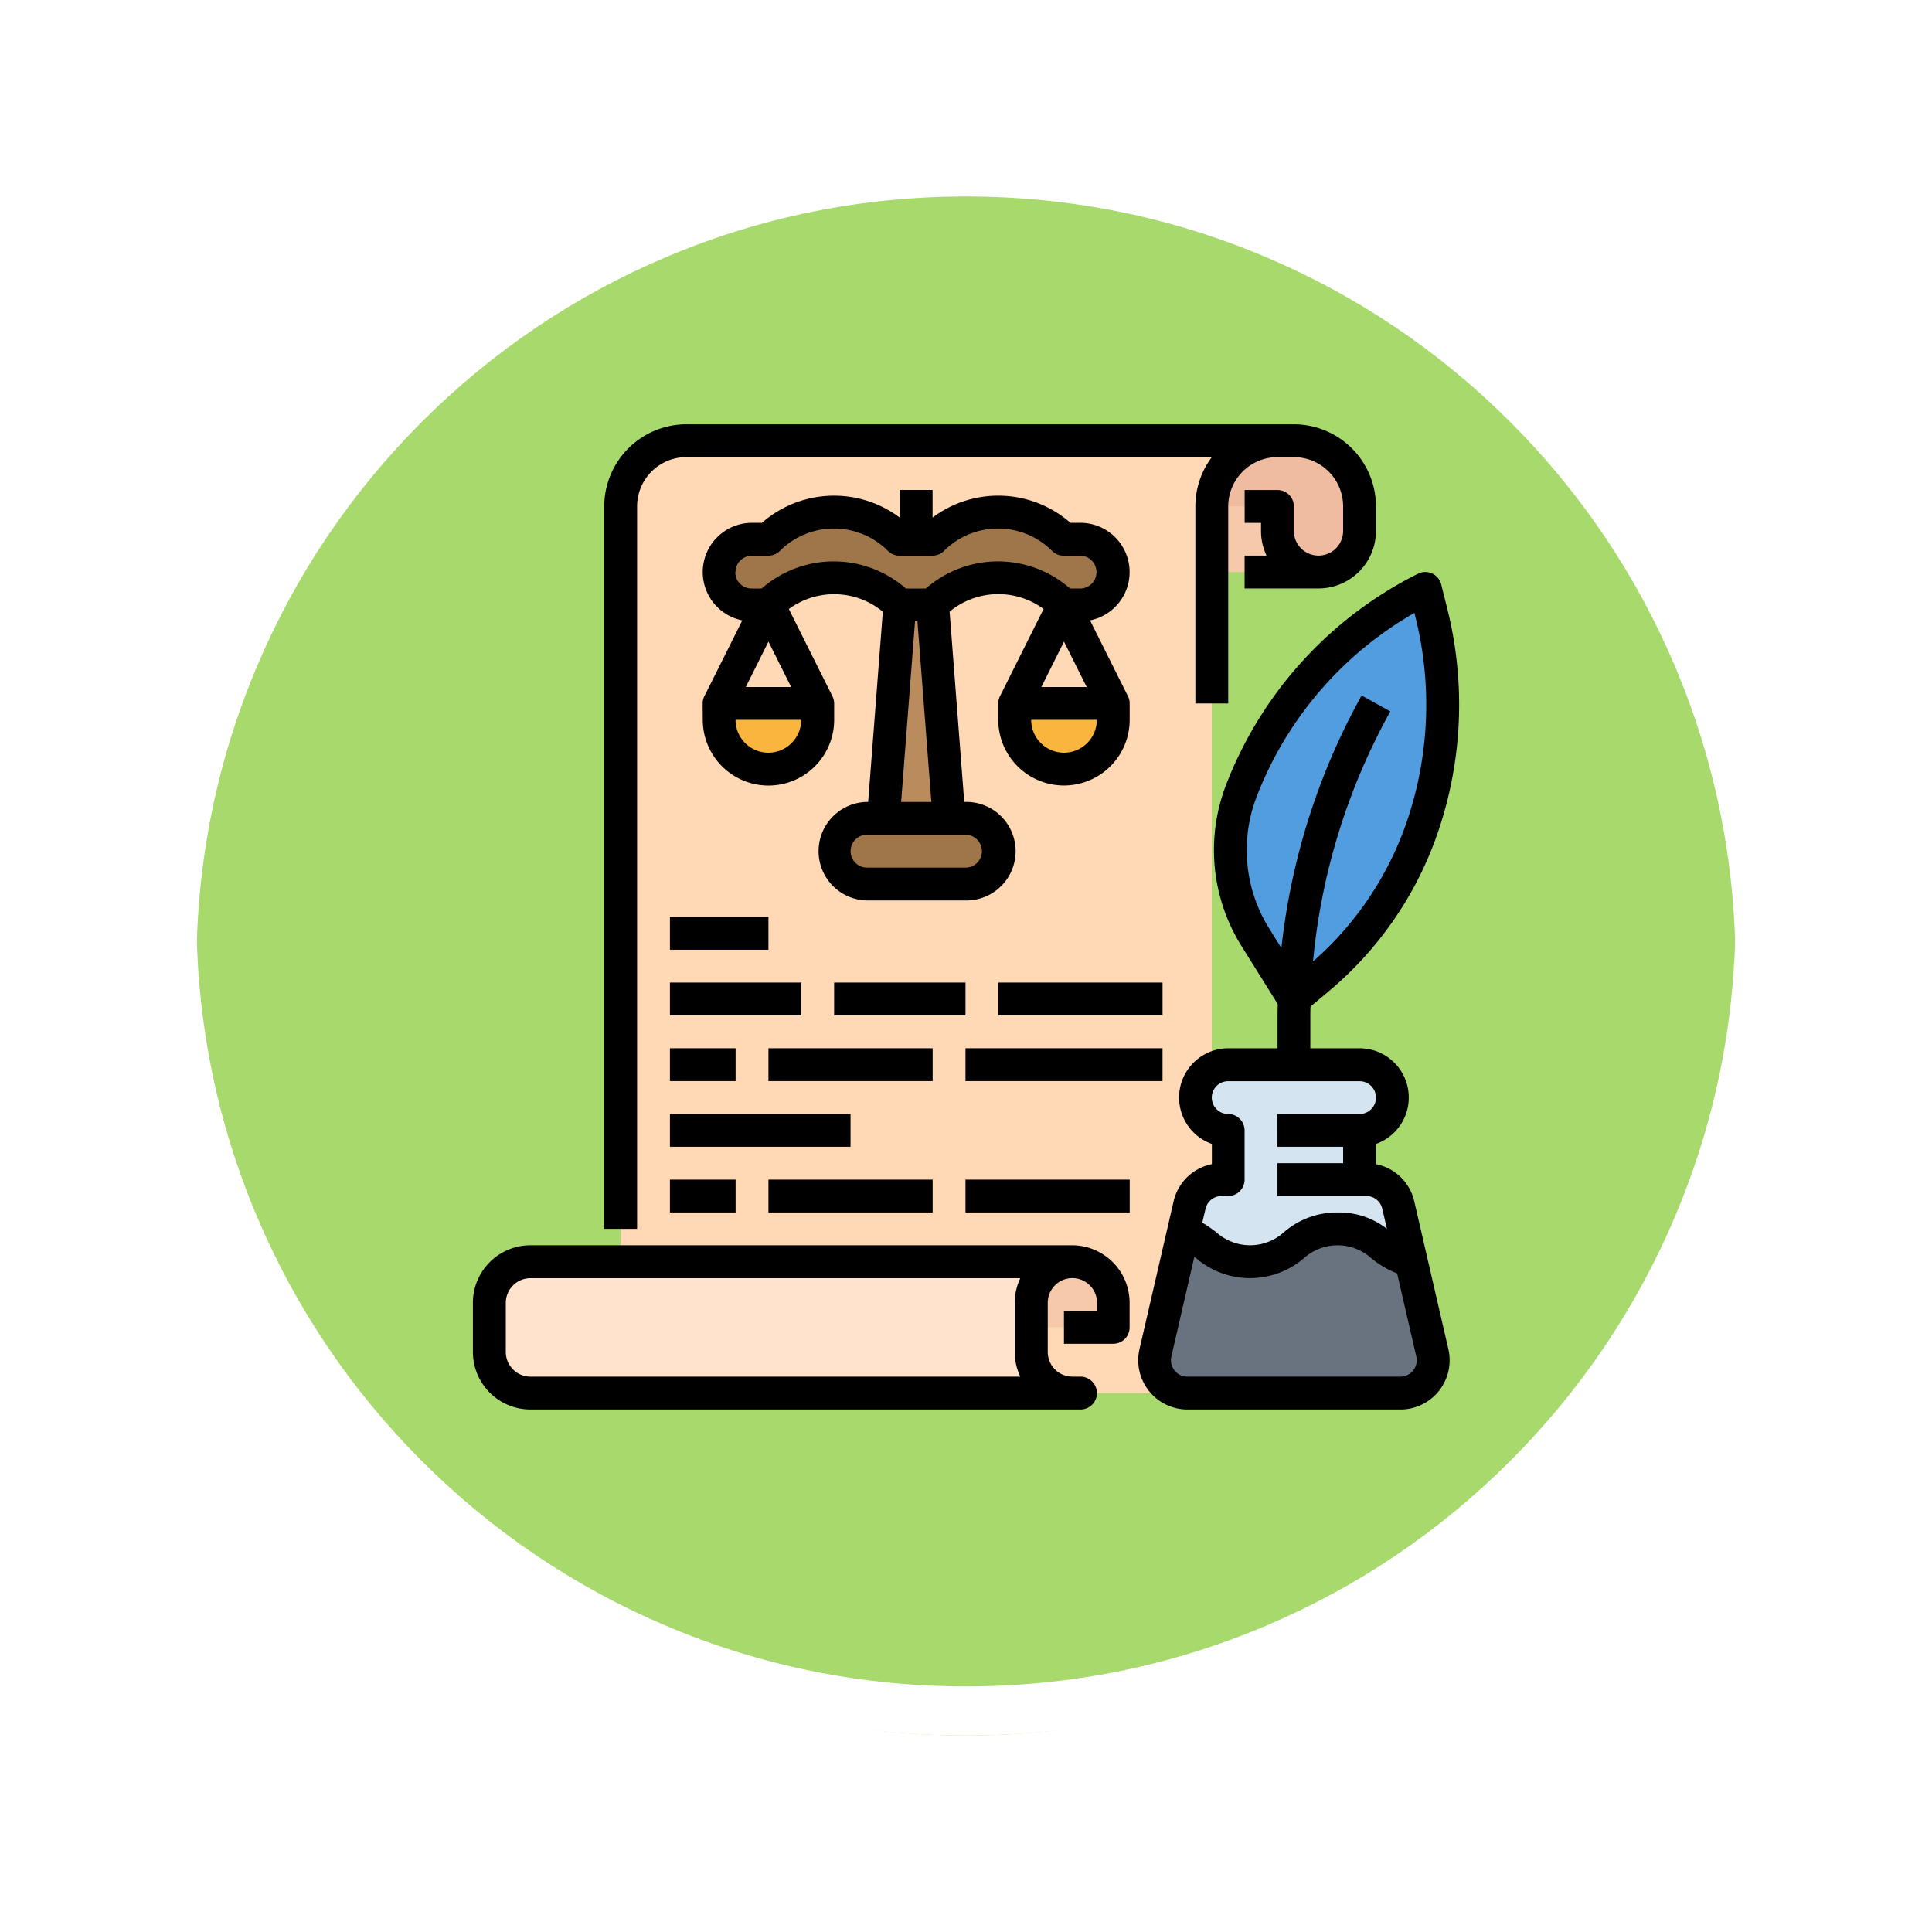 <svg xmlns="http://www.w3.org/2000/svg" xmlns:xlink="http://www.w3.org/1999/xlink" width="118" height="118" viewBox="0 0 118 118">
  <defs>
    <filter id="Trazado_874925" x="0" y="0" width="118" height="118" filterUnits="userSpaceOnUse">
      <feOffset dy="3" input="SourceAlpha"/>
      <feGaussianBlur stdDeviation="3" result="blur"/>
      <feFlood flood-opacity="0.161"/>
      <feComposite operator="in" in2="blur"/>
      <feComposite in="SourceGraphic"/>
    </filter>
  </defs>
  <g id="Grupo_1200759" data-name="Grupo 1200759" transform="translate(-6939 8928.062)">
    <g id="Grupo_1198904" data-name="Grupo 1198904" transform="translate(6139.5 -11439.219)">
      <g id="Grupo_1111316" data-name="Grupo 1111316" transform="translate(808.5 2517.157)">
        <g id="Grupo_1109835" data-name="Grupo 1109835" transform="translate(0 0)">
          <g id="Grupo_1107913" data-name="Grupo 1107913" transform="translate(0 0)">
            <g transform="matrix(1, 0, 0, 1, -9, -6)" filter="url(#Trazado_874925)">
              <g id="Trazado_874925-2" data-name="Trazado 874925" transform="translate(9 6)" fill="#9ad354" opacity="0.859">
                <path d="M 50 98.5 C 43.452 98.5 37.1 97.218 31.122 94.689 C 25.347 92.246 20.16 88.749 15.705 84.295 C 11.251 79.84 7.753 74.653 5.311 68.878 C 2.782 62.9 1.5 56.548 1.5 50 C 1.5 43.452 2.782 37.1 5.311 31.122 C 7.753 25.347 11.251 20.16 15.705 15.705 C 20.16 11.251 25.347 7.753 31.122 5.311 C 37.1 2.782 43.452 1.5 50 1.5 C 56.548 1.5 62.899 2.782 68.878 5.311 C 74.653 7.753 79.84 11.251 84.294 15.705 C 88.749 20.16 92.246 25.347 94.689 31.122 C 97.217 37.1 98.499 43.452 98.499 50 C 98.499 56.548 97.217 62.9 94.689 68.878 C 92.246 74.653 88.749 79.84 84.294 84.295 C 79.84 88.749 74.653 92.246 68.878 94.689 C 62.899 97.218 56.548 98.5 50 98.5 Z" stroke="none"/>
                <path d="M 50 3 C 43.653 3 37.499 4.242 31.706 6.692 C 26.11 9.059 21.083 12.449 16.766 16.766 C 12.449 21.083 9.059 26.11 6.692 31.706 C 4.242 37.499 3 43.653 3 50 C 3 56.346 4.242 62.501 6.692 68.294 C 9.059 73.89 12.449 78.917 16.766 83.234 C 21.083 87.551 26.11 90.941 31.706 93.308 C 37.499 95.758 43.653 97 50 97 C 56.346 97 62.501 95.758 68.293 93.308 C 73.89 90.941 78.916 87.551 83.234 83.234 C 87.551 78.917 90.94 73.89 93.307 68.294 C 95.757 62.501 96.999 56.346 96.999 50 C 96.999 43.653 95.757 37.499 93.307 31.706 C 90.94 26.11 87.551 21.083 83.234 16.766 C 78.916 12.449 73.89 9.059 68.293 6.692 C 62.501 4.242 56.346 3 50 3 M 50 0 C 77.614 0 99.999 22.386 99.999 50 L 99.999 50 C 99.999 77.614 77.614 100 50 100 C 22.386 100 0 77.614 0 50 L 0 50 C 0 22.386 22.386 0 50 0 Z" stroke="none" fill="#fff"/>
              </g>
            </g>
            <g id="Trazado_874923" data-name="Trazado 874923" transform="translate(0 0)" fill="none">
              <path d="M50,0a50,50,0,0,1,50,50h0A50,50,0,0,1,0,50H0A50,50,0,0,1,50,0Z" stroke="none"/>
              <path d="M 50 3 C 43.653 3 37.499 4.242 31.706 6.692 C 26.11 9.059 21.083 12.449 16.766 16.766 C 12.449 21.083 9.059 26.11 6.692 31.706 C 4.242 37.499 3 43.653 3 50 C 3 56.346 4.242 62.501 6.692 68.294 C 9.059 73.89 12.449 78.917 16.766 83.234 C 21.083 87.551 26.11 90.941 31.706 93.308 C 37.499 95.758 43.653 97 50 97 C 56.346 97 62.501 95.758 68.293 93.308 C 73.89 90.941 78.916 87.551 83.234 83.234 C 87.551 78.917 90.94 73.89 93.307 68.294 C 95.757 62.501 96.999 56.346 96.999 50 C 96.999 43.653 95.757 37.499 93.307 31.706 C 90.94 26.11 87.551 21.083 83.234 16.766 C 78.916 12.449 73.89 9.059 68.293 6.692 C 62.501 4.242 56.346 3 50 3 M 50 0 C 77.614 0 99.999 22.386 99.999 50 L 99.999 50 C 99.999 77.614 77.614 100 50 100 C 22.386 100 0 77.614 0 50 L 0 50 C 0 22.386 22.386 0 50 0 Z" stroke="none" fill="#fff"/>
            </g>
          </g>
        </g>
      </g>
    </g>
    <g id="Fill_out_line" data-name="Fill out line" transform="translate(6951.883 -8918.147)">
      <path id="Trazado_1037210" data-name="Trazado 1037210" d="M368.524,32.023a2.507,2.507,0,0,0,2.507-2.507v-1.5A4.011,4.011,0,0,0,367.02,24H360v8.023Z" transform="translate(-300.877 -6.997)" fill="#f0bca1"/>
      <path id="Trazado_1037211" data-name="Trazado 1037211" d="M120.092,82.166H88V28.011A4.011,4.011,0,0,1,92.011,24h36.1a4.011,4.011,0,0,0-4.011,4.011V78.154A4.011,4.011,0,0,1,120.092,82.166Z" transform="translate(-62.974 -6.997)" fill="#ffd9b5"/>
      <path id="Trazado_1037212" data-name="Trazado 1037212" d="M290.507,424a2.507,2.507,0,0,1,2.507,2.507v1.5H288V424Z" transform="translate(-237.903 -356.854)" fill="#f5c9aa"/>
      <path id="Trazado_1037213" data-name="Trazado 1037213" d="M57.094,429.516a2.507,2.507,0,0,0,2.507,2.507H26.507A2.507,2.507,0,0,1,24,429.516v-3.009A2.507,2.507,0,0,1,26.507,424H59.6a2.507,2.507,0,0,0-2.507,2.507Z" transform="translate(-6.997 -356.854)" fill="#ffe3cd"/>
      <path id="Trazado_1037214" data-name="Trazado 1037214" d="M376,56h4.011v1.5a2.507,2.507,0,0,0,2.507,2.507H376Z" transform="translate(-314.871 -34.986)" fill="#f5c9aa"/>
      <path id="Trazado_1037215" data-name="Trazado 1037215" d="M219.009,104l1,13.037H216L217,104Z" transform="translate(-174.928 -76.969)" fill="#ba8b5d"/>
      <path id="Trazado_1037216" data-name="Trazado 1037216" d="M132.011,150.017A4.016,4.016,0,0,1,128,146.006v-1a1,1,0,0,1,1-1h6.017a1,1,0,0,1,1,1v1A4.016,4.016,0,0,1,132.011,150.017Z" transform="translate(-97.96 -111.954)" fill="#fab53f"/>
      <path id="Trazado_1037217" data-name="Trazado 1037217" d="M276.011,150.017A4.016,4.016,0,0,1,272,146.006v-1a1,1,0,0,1,1-1h6.017a1,1,0,0,1,1,1v1A4.016,4.016,0,0,1,276.011,150.017Z" transform="translate(-223.908 -111.954)" fill="#fab53f"/>
      <rect id="Rectángulo_408867" data-name="Rectángulo 408867" width="10.844" height="3.615" rx="1.807" transform="translate(37.688 40.098)" fill="#9f764a"/>
      <path id="Trazado_1037218" data-name="Trazado 1037218" d="M160.069,62.412a2.006,2.006,0,0,0-2.006-2.006h-1a5.673,5.673,0,0,0-8.023,0h-2.006a5.673,5.673,0,0,0-8.023,0h-1a2.006,2.006,0,0,0,0,4.011h1a5.673,5.673,0,0,1,8.023,0h2.006a5.673,5.673,0,0,1,8.023,0h1A2.006,2.006,0,0,0,160.069,62.412Z" transform="translate(-104.957 -37.387)" fill="#9f764a"/>
      <path id="Trazado_1037219" data-name="Trazado 1037219" d="M388.875,121.072l1.446-1.2a20.918,20.918,0,0,0,6.453-9.455h0a23.128,23.128,0,0,0,.5-12.923L396.9,96h0a23.127,23.127,0,0,0-11.243,12.383h0a10.016,10.016,0,0,0,.855,8.9Z" transform="translate(-322.732 -69.972)" fill="#529ddf"/>
      <path id="Trazado_1037220" data-name="Trazado 1037220" d="M363.125,348.057h-13.01a2.006,2.006,0,0,1-1.954-2.457l1.7-7.382.38-1.643a2.005,2.005,0,0,1,1.954-1.554h.41v-3.009a2.006,2.006,0,1,1,0-4.011h8.023a2.006,2.006,0,0,1,0,4.011v3.009h.41A2.005,2.005,0,0,1,363,336.574l.78,3.377,1.3,5.649a2.006,2.006,0,0,1-1.954,2.457Z" transform="translate(-290.478 -272.888)" fill="#d4e4f0"/>
      <path id="Trazado_1037221" data-name="Trazado 1037221" d="M363.125,418.029h-13.01a2.006,2.006,0,0,1-1.954-2.457l1.7-7.382c1.5.5,1.913,1.816,4.08,1.816,2.675,0,2.675-2.006,5.349-2.006,2.349,0,2.635,1.547,4.482,1.923l1.3,5.649a2.006,2.006,0,0,1-1.954,2.457Z" transform="translate(-290.478 -342.86)" fill="#68737f"/>
      <path id="Trazado_1037222" data-name="Trazado 1037222" d="M82.006,21.014a3.012,3.012,0,0,1,3.009-3.009h32.094a4.989,4.989,0,0,0-1.005,3.009V33.049h2.006V21.014a3.012,3.012,0,0,1,3.009-3.009h1a3.012,3.012,0,0,1,3.009,3.009v1.5a1.5,1.5,0,1,1-3.009,0v-1.5a1,1,0,0,0-1-1h-2.006v2.006h1v.5a3.49,3.49,0,0,0,.339,1.5h-1.342v2.006h4.513a3.514,3.514,0,0,0,3.51-3.51v-1.5A5.02,5.02,0,0,0,122.12,16H85.014A5.02,5.02,0,0,0,80,21.014V65.14h2.006Z" transform="translate(-55.977)"/>
      <path id="Trazado_1037223" data-name="Trazado 1037223" d="M52.6,416H19.51A3.514,3.514,0,0,0,16,419.51v3.009a3.514,3.514,0,0,0,3.51,3.51h33.6a1,1,0,1,0,0-2.006h-.5a1.506,1.506,0,0,1-1.5-1.5V419.51a1.5,1.5,0,1,1,3.009,0v.5H52.1v2.006h3.009a1,1,0,0,0,1-1v-1.5A3.514,3.514,0,0,0,52.6,416Zm-3.171,8.023H19.51a1.506,1.506,0,0,1-1.5-1.5V419.51a1.506,1.506,0,0,1,1.5-1.5H49.433a3.49,3.49,0,0,0-.339,1.5v3.009A3.49,3.49,0,0,0,49.433,424.023Z" transform="translate(0 -349.857)"/>
      <path id="Trazado_1037224" data-name="Trazado 1037224" d="M356.979,126.435a2.993,2.993,0,0,0-2.339-2.274v-1.233a3.009,3.009,0,0,0-1-5.845h-3.009v-1.71c0-.279,0-.558.01-.837l1.075-.9a21.9,21.9,0,0,0,6.763-9.908,24.092,24.092,0,0,0,.518-13.483l-.372-1.489a1,1,0,0,0-1.421-.654,24.077,24.077,0,0,0-11.73,12.92,11.074,11.074,0,0,0,.94,9.8l2.226,3.562c-.008.33-.013.66-.013.99v1.71h-3.009a3.009,3.009,0,0,0-1,5.845v1.233a2.993,2.993,0,0,0-2.339,2.274l-2.083,9.026a3.009,3.009,0,0,0,2.932,3.685H356.13a3.009,3.009,0,0,0,2.932-3.685Zm-8.868-16.677a9.058,9.058,0,0,1-.769-8.012,22.07,22.07,0,0,1,9.646-11.252l.06.241a22.089,22.089,0,0,1-.475,12.362,19.9,19.9,0,0,1-5.777,8.684,38.956,38.956,0,0,1,4.72-15.272l-1.753-.974a40.964,40.964,0,0,0-4.9,15.427Zm-2.907,16.35h.41a1,1,0,0,0,1-1V122.1a1,1,0,0,0-1-1,1,1,0,1,1,0-2.006h8.023a1,1,0,1,1,0,2.006h-5.014V123.1h4.011v1h-4.011v2.006h5.424a1,1,0,0,1,.977.777l.284,1.23a4.729,4.729,0,0,0-3.009-1,4.922,4.922,0,0,0-3.275,1.2,3.08,3.08,0,0,1-4.146,0,8.536,8.536,0,0,0-.847-.579l.2-.85A1,1,0,0,1,345.2,126.109Zm11.711,10.653a1,1,0,0,1-.785.379H343.121a1,1,0,0,1-.977-1.228l1.4-6.086.126.094a5.062,5.062,0,0,0,6.553,0,3.079,3.079,0,0,1,4.145,0,5.9,5.9,0,0,0,1.564.918l1.171,5.074a1,1,0,0,1-.192.85Z" transform="translate(-283.483 -62.974)"/>
      <path id="Trazado_1037225" data-name="Trazado 1037225" d="M128,62.04a4.011,4.011,0,1,0,8.023,0v-1a1,1,0,0,0-.107-.448h0l-2.66-5.321a4.672,4.672,0,0,1,5.74.163L138.1,67.054h-.074a3.009,3.009,0,0,0,0,6.017h6.017a3.009,3.009,0,1,0,0-6.017h-.074l-.894-11.624a4.672,4.672,0,0,1,5.74-.163l-2.66,5.321h0a1,1,0,0,0-.107.448v1a4.011,4.011,0,1,0,8.023,0v-1a1,1,0,0,0-.107-.448h0l-2.312-4.624a3.009,3.009,0,0,0-.591-5.959h-.607a6.687,6.687,0,0,0-8.419-.321V48h-2.006v1.685a6.687,6.687,0,0,0-8.419.321h-.607a3.009,3.009,0,0,0-.59,5.959L128.1,60.589h0a1,1,0,0,0-.107.448Zm4.011,2.006A2.008,2.008,0,0,1,130,62.04h4.011a2.008,2.008,0,0,1-2.006,2.006Zm1.386-4.011h-2.772l1.386-2.772Zm11.651,10.029a1,1,0,0,1-1,1h-6.017a1,1,0,0,1,0-2.006h6.017A1,1,0,0,1,145.047,70.063Zm-4.934-3.009.849-11.031h.148l.849,11.031Zm11.334-7.02h-2.772l1.386-2.772Zm-1.386,4.011a2.008,2.008,0,0,1-2.006-2.006h4.011A2.008,2.008,0,0,1,150.062,64.046ZM130,53.014a1,1,0,0,1,1-1h1a1,1,0,0,0,.709-.294,4.67,4.67,0,0,1,6.6,0,1,1,0,0,0,.709.294h2.006a1,1,0,0,0,.709-.294,4.67,4.67,0,0,1,6.6,0,1,1,0,0,0,.709.294h1a1,1,0,0,1,0,2.006h-.607a6.686,6.686,0,0,0-8.815,0h-1.213a6.686,6.686,0,0,0-8.815,0h-.607a1,1,0,0,1-1-1Z" transform="translate(-97.959 -27.989)"/>
      <path id="Trazado_1037226" data-name="Trazado 1037226" d="M112,256h6.017v2.006H112Z" transform="translate(-83.966 -209.914)"/>
      <path id="Trazado_1037227" data-name="Trazado 1037227" d="M112,288h8.023v2.006H112Z" transform="translate(-83.966 -237.903)"/>
      <path id="Trazado_1037228" data-name="Trazado 1037228" d="M192,288h8.023v2.006H192Z" transform="translate(-153.937 -237.903)"/>
      <path id="Trazado_1037229" data-name="Trazado 1037229" d="M272,288h10.029v2.006H272Z" transform="translate(-223.908 -237.903)"/>
      <path id="Trazado_1037230" data-name="Trazado 1037230" d="M112,320h4.011v2.006H112Z" transform="translate(-83.966 -265.891)"/>
      <path id="Trazado_1037231" data-name="Trazado 1037231" d="M160,320h10.029v2.006H160Z" transform="translate(-125.949 -265.891)"/>
      <path id="Trazado_1037232" data-name="Trazado 1037232" d="M256,320h12.034v2.006H256Z" transform="translate(-209.914 -265.891)"/>
      <path id="Trazado_1037233" data-name="Trazado 1037233" d="M112,384h4.011v2.006H112Z" transform="translate(-83.966 -321.868)"/>
      <path id="Trazado_1037234" data-name="Trazado 1037234" d="M160,384h10.029v2.006H160Z" transform="translate(-125.949 -321.868)"/>
      <path id="Trazado_1037235" data-name="Trazado 1037235" d="M256,384h10.029v2.006H256Z" transform="translate(-209.914 -321.868)"/>
      <path id="Trazado_1037236" data-name="Trazado 1037236" d="M112,352h11.031v2.006H112Z" transform="translate(-83.966 -293.88)"/>
    </g>
  </g>
</svg>
